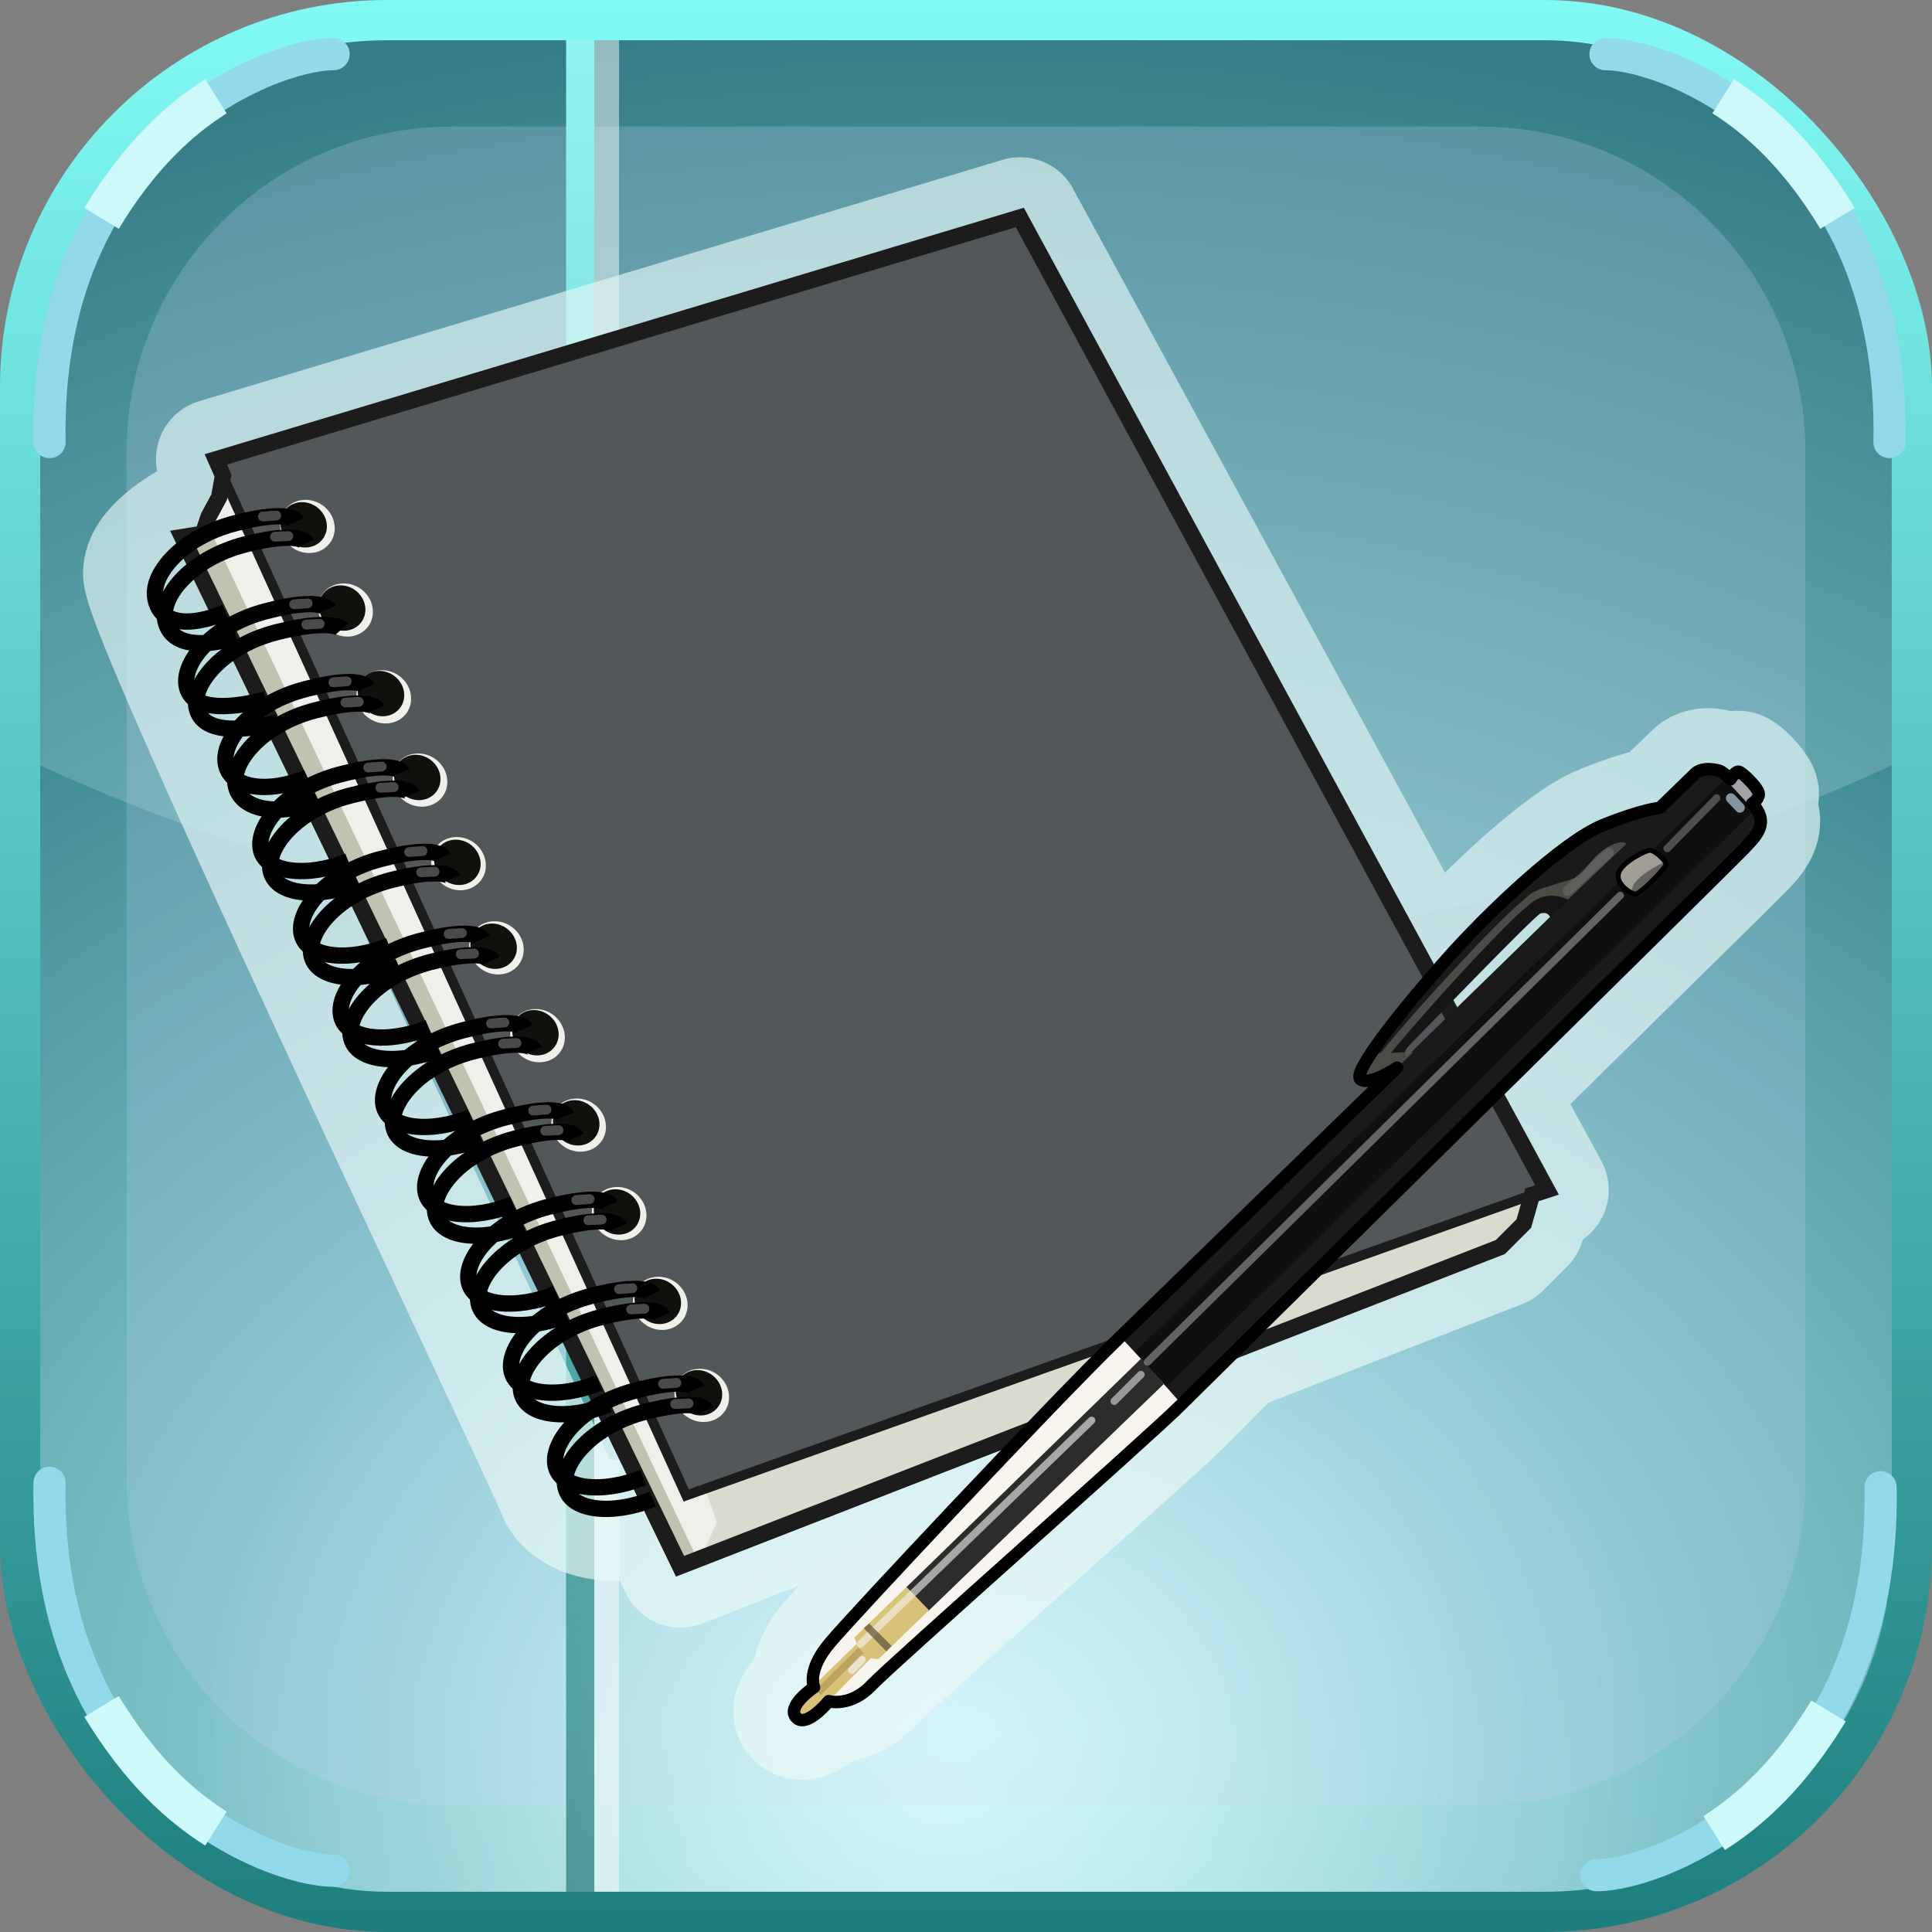 <?xml version="1.0" encoding="UTF-8" standalone="no"?>
<!-- Created with Inkscape (http://www.inkscape.org/) -->

<svg
   xmlns:dc="http://purl.org/dc/elements/1.1/"
   xmlns:cc="http://creativecommons.org/ns#"
   xmlns:rdf="http://www.w3.org/1999/02/22-rdf-syntax-ns#"
   xmlns:svg="http://www.w3.org/2000/svg"
   xmlns="http://www.w3.org/2000/svg"
   xmlns:xlink="http://www.w3.org/1999/xlink"
   xmlns:sodipodi="http://sodipodi.sourceforge.net/DTD/sodipodi-0.dtd"
   xmlns:inkscape="http://www.inkscape.org/namespaces/inkscape"
   version="1.0"
   width="100%"
   height="100%"
   viewBox="0 0 48 48"
   id="ontology"
   inkscape:version="0.91 r13725"
   sodipodi:docname="icon.svg">
  <rect x="0" y="0" width="48" height="48" fill="#808080" stroke="none"/>
  <sodipodi:namedview
     pagecolor="#ffffff"
     bordercolor="#666666"
     borderopacity="1"
     objecttolerance="10"
     gridtolerance="10"
     guidetolerance="10"
     inkscape:pageopacity="0"
     inkscape:pageshadow="2"
     inkscape:window-width="863"
     inkscape:window-height="698"
     id="namedview118"
     showgrid="false"
     inkscape:zoom="3.126026"
     inkscape:cx="24.764596"
     inkscape:cy="27.837888"
     inkscape:window-x="0"
     inkscape:window-y="0"
     inkscape:window-maximized="0"
     inkscape:current-layer="ontology" />
  <defs
     id="defs2385">
    <linearGradient
       id="lg5044">
      <stop
         id="s5046"
         style="stop-color:#c5fbed;stop-opacity:1"
         offset="0" />
      <stop
         id="s5048"
         style="stop-color:#6feee1;stop-opacity:0"
         offset="1" />
    </linearGradient>
    <linearGradient
       id="lg3220">
      <stop
         id="s3222"
         style="stop-color:#b9f6f9;stop-opacity:1"
         offset="0" />
      <stop
         id="s3224"
         style="stop-color:#0c5e68;stop-opacity:1"
         offset="1" />
    </linearGradient>
    <linearGradient
       id="lg3210">
      <stop
         id="s3212"
         style="stop-color:#1e7e7e;stop-opacity:1"
         offset="0" />
      <stop
         id="s3214"
         style="stop-color:#82faf4;stop-opacity:1"
         offset="1" />
    </linearGradient>
    <linearGradient
       x1="24"
       y1="48"
       x2="24"
       y2="0"
       id="lg3496"
       xlink:href="#lg3210"
       gradientUnits="userSpaceOnUse" />
    <radialGradient
       cx="24"
       cy="43.22"
       r="23.5"
       fx="24"
       fy="43.22"
       id="rg3597"
       xlink:href="#lg3220"
       gradientUnits="userSpaceOnUse"
       gradientTransform="matrix(2.35,0,0,1.81,-32.43,-35.37)" />
    <radialGradient
       cx="23.99"
       cy="28.61"
       r="23.5"
       fx="23.99"
       fy="28.61"
       id="rg5040"
       xlink:href="#lg5044"
       gradientUnits="userSpaceOnUse"
       gradientTransform="matrix(1.58,4.67e-8,-4.73e-8,1.6,-22.68,-33.34)" />
    <radialGradient
       inkscape:collect="always"
       xlink:href="#linearGradient4249"
       id="radialGradient4244"
       cx="23.025"
       cy="45.161"
       fx="23.025"
       fy="45.161"
       r="18.294"
       gradientUnits="userSpaceOnUse" />
    <linearGradient
       id="linearGradient4249">
      <stop
         offset="0"
         style="stop-color:#ffffff;stop-opacity:0.591"
         id="stop4251" />
      <stop
         offset="1"
         style="stop-color:#ffffff;stop-opacity:0"
         id="stop4253" />
    </linearGradient>
    <linearGradient
       inkscape:collect="always"
       xlink:href="#lg3210"
       id="linearGradient4177"
       x1="14.065"
       y1="45.81"
       x2="14.065"
       y2="0.152"
       gradientUnits="userSpaceOnUse" />
    <linearGradient
       id="linearGradient3210">
      <stop
         id="stop3212"
         style="stop-color:#1e327e;stop-opacity:1"
         offset="0" />
      <stop
         id="stop3214"
         style="stop-color:#82c2fa;stop-opacity:1"
         offset="1" />
    </linearGradient>
  </defs>
  <path
     d="M 9.62,0.5 C 4.56,0.5 0.5,4.56 0.5,9.62 l 0,28.75 c 0,5.06 4.06,9.13 9.12,9.13 l 28.75,0 c 5.06,0 9.13,-4.07 9.13,-9.13 l 0,-28.75 C 47.5,4.56 43.43,0.5 38.37,0.5 l -28.75,0 z"
     id="r3218"
     style="fill:url(#rg3597)" />
  <path
     style="display:inline;overflow:visible;visibility:visible;fill:#b9ceee;fill-opacity:0.233;fill-rule:nonzero;stroke:none;stroke-width:1;stroke-linecap:butt;stroke-linejoin:round;stroke-miterlimit:4;stroke-dasharray:none;stroke-dashoffset:0;stroke-opacity:1;marker:none;enable-background:accumulate"
     id="path3418"
     d="m 11.242,3.144 c -4.489,0 -8.098,3.609 -8.098,8.098 l 0,25.515 c 0,4.489 3.609,8.098 8.098,8.098 l 25.515,0 c 4.489,0 8.098,-3.609 8.098,-8.098 l 0,-25.515 c 0,-4.489 -3.609,-8.098 -8.098,-8.098 l -25.515,0 z"
     inkscape:connector-curvature="0" />
  <path
     inkscape:connector-curvature="0"
     id="path4169"
     d="m 14.93,0.444 0,47.11"
     style="fill:none;fill-rule:evenodd;stroke:#fbfefe;stroke-width:0.9;stroke-linecap:butt;stroke-linejoin:miter;stroke-miterlimit:4;stroke-dasharray:none;stroke-opacity:0.497" />
  <path
     style="fill:none;fill-rule:evenodd;stroke:url(#linearGradient4177);stroke-width:0.7;stroke-linecap:butt;stroke-linejoin:miter;stroke-miterlimit:4;stroke-dasharray:none;stroke-opacity:1"
     d="m 14.415,0.444 0,47.11"
     id="path3367"
     inkscape:connector-curvature="0" />
  <path
     inkscape:connector-curvature="0"
     style="color:#000000;clip-rule:nonzero;display:inline;overflow:visible;visibility:visible;opacity:0.708;isolation:auto;mix-blend-mode:normal;color-interpolation:sRGB;color-interpolation-filters:linearRGB;solid-color:#000000;solid-opacity:1;fill:url(#radialGradient4244);fill-opacity:1;fill-rule:evenodd;stroke:none;stroke-width:1;stroke-linecap:butt;stroke-linejoin:round;stroke-miterlimit:4;stroke-dasharray:none;stroke-dashoffset:0;stroke-opacity:1;marker:none;marker-start:none;marker-mid:none;marker-end:none;color-rendering:auto;image-rendering:auto;shape-rendering:auto;text-rendering:auto;enable-background:accumulate"
     d="M 23.025,26.867 A 18.294,18.294 0 0 0 4.73,45.162 18.294,18.294 0 0 0 4.764,46.098 C 6.17,46.982 7.833,47.5 9.625,47.5 L 38.375,47.5 c 0.994,0 1.948,-0.162 2.842,-0.453 A 18.294,18.294 0 0 0 41.318,45.162 18.294,18.294 0 0 0 23.025,26.867 Z"
     id="path4236" />
  <path
     d="m 25.344,5.406 -19.969,6 L 5.531,11.812 5.438,12.344 5.25,12.688 c -0.831,0.399 -1.688,0.97 -1.688,1.562 0,1.119 10.078,22.171 10.281,22.781 0.142,0.425 0.916,1.05 2.406,0.562 l 0.656,1.344 8.562,-3.344 c -2.015,2.103 -4.437,4.704 -4.844,5.188 -0.599,0.698 -0.406,1.125 -0.406,1.125 0,0 -0.703,0.472 -0.438,0.75 0.253,0.266 0.812,-0.406 0.812,-0.406 0,0 0.531,0.156 1.062,-0.406 0.525,-0.55 6.946,-6.19 7.688,-6.938 0.072,-0.072 1.065,-1.068 1.344,-1.344 L 37.281,31 37.875,30.406 l 0.219,-0.719 0.375,-0.125 -1.312,-2.406 c 2.916,-2.877 6.072,-5.97 6.156,-6.062 0.191,-0.21 0.388,-0.403 0.406,-0.656 0.025,-0.253 -0.188,-0.469 -0.188,-0.469 0,0 0.199,-0.133 0.156,-0.281 -0.043,-0.148 -0.42,-0.531 -0.5,-0.531 -0.086,0 -0.219,0.219 -0.219,0.219 0,0 -0.114,-0.157 -0.219,-0.219 -0.056,-0.037 -0.183,-0.056 -0.312,-0.062 -0.13,0 -0.263,0.039 -0.344,0.125 l -0.875,0.844 c 0,0 -0.412,0.036 -1.406,0.438 -1.001,0.402 -2.88,2.188 -3.875,3.312 -0.114,0.128 -0.223,0.298 -0.344,0.438 l -10.25,-18.844 z"
     id="stroke01-1"
     style="color:#000000;fill:none;stroke:#ecf9f8;stroke-width:3;stroke-linejoin:round;stroke-opacity:0.657" />
  <path
     d="M 9.62,0.5 C 4.56,0.5 0.5,4.56 0.5,9.62 l 0,9.16 c 6.49,3.11 14.65,4.97 23.5,4.97 8.84,0 17,-1.86 23.5,-4.97 l 0,-9.16 C 47.5,4.56 43.43,0.5 38.37,0.5 l -28.75,0 z"
     id="p3228"
     style="fill:#caeef2;fill-opacity:0.22;fill-rule:evenodd" />
  <rect
     width="47"
     height="47"
     ry="9.12"
     x="0.5"
     y="0.5"
     id="r2393"
     style="fill:none;stroke:url(#lg3496);stroke-linejoin:round" />
  <g
     transform="matrix(0.811,0,0,0.811,1.77,1.989)"
     id="g4464">
    <g
       id="sketchbook01">
      <path
         d="M 44.8,33.99 44.49,35.02 43.77,35.74 18.64,45.52 3.39,14 4.01,13.9 4.22,13.39 4.53,12.77 4.73,11.74 44.8,33.99 z"
         id="p3997"
         style="fill:#f0f0eb;fill-rule:evenodd" />
      <path
         d="m 41.37,32.09 -22.44,9.72 0.85,2.37 -0.5,1.1 24.5,-9.53 0.72,-0.72 0.31,-1.03 -3.44,-1.91 z"
         id="p4005"
         style="fill:#cfcfbf;fill-opacity:0.63;fill-rule:evenodd" />
      <path
         d="M 4.42,11.63 18.84,43.36 45.21,33.99 29.04,4.22 4.42,11.63 z"
         id="p3225"
         style="fill:#52575a;fill-rule:evenodd" />
      <path
         d="M 4.15,13.56 4.03,13.9 3.4,14 18.65,45.53 19.18,45.31 4.15,13.56 z"
         id="p4008"
         style="fill:#a9a98d;fill-opacity:0.63;fill-rule:evenodd" />
      <path
         d="m 8.07,13.68 c 0.03,0.45 -0.32,0.81 -0.78,0.81 -0.46,0 -0.86,-0.36 -0.89,-0.81 -0.03,-0.46 0.31,-0.82 0.78,-0.82 0.46,0 0.86,0.36 0.89,0.82 l 0,0 z"
         id="p4011"
         style="fill:#f0f0eb" />
      <path
         d="M 9.24,16.24 C 9.27,16.69 8.92,17.05 8.46,17.05 8,17.05 7.6,16.69 7.57,16.24 7.54,15.78 7.88,15.42 8.35,15.42 c 0.46,0 0.86,0.36 0.89,0.82 l 0,0 z"
         id="p4013"
         style="fill:#f0f0eb" />
      <path
         d="m 10.41,18.9 c 0.03,0.45 -0.32,0.81 -0.78,0.81 -0.46,0 -0.86,-0.36 -0.89,-0.81 -0.03,-0.46 0.31,-0.82 0.78,-0.82 0.46,0 0.86,0.36 0.89,0.82 l 0,0 z"
         id="p4015"
         style="fill:#f0f0eb" />
      <path
         d="m 11.52,21.45 c 0.03,0.45 -0.32,0.81 -0.78,0.81 -0.46,0 -0.86,-0.36 -0.89,-0.81 -0.03,-0.46 0.31,-0.82 0.78,-0.82 0.46,0 0.86,0.36 0.89,0.82 l 0,0 z"
         id="p4017"
         style="fill:#f0f0eb" />
      <path
         d="m 12.7,24.01 c 0.03,0.45 -0.32,0.81 -0.78,0.81 -0.46,0 -0.86,-0.36 -0.89,-0.81 -0.03,-0.46 0.31,-0.82 0.78,-0.82 0.46,0 0.86,0.36 0.89,0.82 l 0,0 z"
         id="p4019"
         style="fill:#f0f0eb" />
      <path
         d="m 13.86,26.59 c 0.03,0.45 -0.32,0.81 -0.78,0.81 -0.46,0 -0.86,-0.36 -0.89,-0.81 -0.03,-0.46 0.31,-0.82 0.78,-0.82 0.46,0 0.86,0.36 0.89,0.82 l 0,0 z"
         id="p4021"
         style="fill:#f0f0eb" />
      <path
         d="m 15.12,29.28 c 0.03,0.45 -0.32,0.81 -0.78,0.81 -0.46,0 -0.86,-0.36 -0.89,-0.81 -0.03,-0.46 0.31,-0.82 0.78,-0.82 0.46,0 0.86,0.36 0.89,0.82 l 0,0 z"
         id="p4023"
         style="fill:#f0f0eb" />
      <path
         d="m 16.38,32.02 c 0.03,0.45 -0.32,0.81 -0.78,0.81 -0.46,0 -0.86,-0.36 -0.89,-0.81 -0.03,-0.46 0.31,-0.82 0.78,-0.82 0.46,0 0.86,0.36 0.89,0.82 l 0,0 z"
         id="p4025"
         style="fill:#f0f0eb" />
      <path
         d="m 17.62,34.73 c 0.03,0.45 -0.32,0.81 -0.78,0.81 -0.46,0 -0.86,-0.36 -0.89,-0.81 -0.03,-0.46 0.31,-0.82 0.78,-0.82 0.46,0 0.86,0.36 0.89,0.82 l 0,0 z"
         id="p4027"
         style="fill:#f0f0eb" />
      <path
         d="m 18.88,37.48 c 0.03,0.45 -0.32,0.81 -0.78,0.81 -0.46,0 -0.86,-0.36 -0.89,-0.81 -0.03,-0.46 0.31,-0.82 0.78,-0.82 0.46,0 0.86,0.36 0.89,0.82 l 0,0 z"
         id="p4029"
         style="fill:#f0f0eb" />
      <path
         d="m 20.15,40.3 c 0.03,0.45 -0.32,0.81 -0.78,0.81 -0.46,0 -0.86,-0.36 -0.89,-0.81 -0.03,-0.46 0.31,-0.82 0.78,-0.82 0.46,0 0.86,0.36 0.89,0.82 l 0,0 z"
         id="p4031"
         style="fill:#f0f0eb" />
      <path
         d="m 7.83,13.62 c 0.03,0.39 -0.27,0.7 -0.66,0.7 -0.39,0 -0.73,-0.31 -0.76,-0.7 -0.03,-0.38 0.27,-0.69 0.66,-0.69 0.39,0 0.73,0.31 0.76,0.69 l 0,0 z"
         id="p4033"
         style="fill:#10100c" />
      <path
         d="m 9.01,16.17 c 0.03,0.39 -0.27,0.7 -0.66,0.7 -0.39,0 -0.73,-0.31 -0.76,-0.7 -0.03,-0.38 0.27,-0.69 0.66,-0.69 0.39,0 0.73,0.31 0.76,0.69 l 0,0 z"
         id="p4035"
         style="fill:#10100c" />
      <path
         d="m 10.2,18.79 c 0.03,0.39 -0.27,0.7 -0.66,0.7 -0.39,0 -0.73,-0.31 -0.76,-0.7 -0.03,-0.38 0.27,-0.69 0.66,-0.69 0.39,0 0.73,0.31 0.76,0.69 l 0,0 z"
         id="p4037"
         style="fill:#10100c" />
      <path
         d="m 11.31,21.36 c 0.03,0.39 -0.27,0.7 -0.66,0.7 -0.39,0 -0.73,-0.31 -0.76,-0.7 -0.03,-0.38 0.27,-0.69 0.66,-0.69 0.39,0 0.73,0.31 0.76,0.69 l 0,0 z"
         id="p4039"
         style="fill:#10100c" />
      <path
         d="m 12.54,23.96 c 0.03,0.39 -0.27,0.7 -0.66,0.7 -0.39,0 -0.73,-0.31 -0.76,-0.7 -0.03,-0.38 0.27,-0.69 0.66,-0.69 0.39,0 0.73,0.31 0.76,0.69 l 0,0 z"
         id="p4041"
         style="fill:#10100c" />
      <path
         d="m 13.65,26.53 c 0.03,0.39 -0.27,0.7 -0.66,0.7 -0.39,0 -0.73,-0.31 -0.76,-0.7 -0.03,-0.38 0.27,-0.69 0.66,-0.69 0.39,0 0.73,0.31 0.76,0.69 l 0,0 z"
         id="p4043"
         style="fill:#10100c" />
      <path
         d="m 14.93,29.18 c 0.03,0.39 -0.27,0.7 -0.66,0.7 -0.39,0 -0.73,-0.31 -0.76,-0.7 -0.03,-0.38 0.27,-0.69 0.66,-0.69 0.39,0 0.73,0.31 0.76,0.69 l 0,0 z"
         id="p4045"
         style="fill:#10100c" />
      <path
         d="m 16.18,31.94 c 0.03,0.39 -0.27,0.7 -0.66,0.7 -0.39,0 -0.73,-0.31 -0.76,-0.7 -0.03,-0.38 0.27,-0.69 0.66,-0.69 0.39,0 0.73,0.31 0.76,0.69 l 0,0 z"
         id="p4047"
         style="fill:#10100c" />
      <path
         d="m 17.43,34.67 c 0.03,0.39 -0.27,0.7 -0.66,0.7 -0.39,0 -0.73,-0.31 -0.76,-0.7 -0.03,-0.38 0.27,-0.69 0.66,-0.69 0.39,0 0.73,0.31 0.76,0.69 l 0,0 z"
         id="p4049"
         style="fill:#10100c" />
      <path
         d="m 18.68,37.41 c 0.03,0.39 -0.27,0.7 -0.66,0.7 -0.39,0 -0.73,-0.31 -0.76,-0.7 -0.03,-0.38 0.27,-0.69 0.66,-0.69 0.39,0 0.73,0.31 0.76,0.69 l 0,0 z"
         id="p4051"
         style="fill:#10100c" />
      <path
         d="m 19.94,40.21 c 0.03,0.39 -0.27,0.7 -0.66,0.7 -0.39,0 -0.73,-0.31 -0.76,-0.7 -0.03,-0.38 0.27,-0.69 0.66,-0.69 0.39,0 0.73,0.31 0.76,0.69 l 0,0 z"
         id="p4053"
         style="fill:#10100c" />
      <path
         d="M 4.42,11.63 18.84,43.36 45.21,33.99 29.04,4.22 4.42,11.63 z"
         id="p4085"
         style="fill:none;stroke:#1c1c1c;stroke-width:0.3" />
      <path
         d="M 29.06,4.21 4.43,11.62 4.65,12.12 4.53,12.78 4.21,13.37 4.03,13.9 3.4,14 18.65,45.53 43.78,35.75 44.5,35.03 44.75,34.15 45.21,34 29.06,4.21 z"
         id="stroke01"
         style="fill:none;stroke:#1c1c1c;stroke-width:0.5" />
      <path
         d="M 4.73,16.31 C 3.51,16.81 2.68,16.63 2.57,15.83 2.47,15.11 3.4,14 5.01,13.58 6.73,13.13 6.9,13.52 6.9,13.52"
         id="stroke02"
         style="fill:none;stroke:#000000;stroke-width:0.5" />
      <path
         d="M 5.06,17.07 C 3.88,17.42 2.98,17.29 2.87,16.48 2.77,15.77 3.7,14.65 5.31,14.23 7.03,13.79 7.2,14.18 7.2,14.18"
         id="stroke03"
         style="fill:none;stroke:#000000;stroke-width:0.5" />
      <path
         d="M 5.87,13.37 6.28,13.34"
         id="p4108"
         style="fill:none;stroke:#efefef;stroke-width:0.3;stroke-linecap:round;stroke-opacity:0.31" />
      <path
         d="M 6.24,13.99 6.65,13.97"
         id="p4110"
         style="fill:none;stroke:#efefef;stroke-width:0.3;stroke-linecap:round;stroke-opacity:0.31" />
      <path
         d="M 5.96,18.98 C 4.78,19.28 3.64,19.32 3.53,18.52 3.43,17.8 4.36,16.69 5.97,16.27 7.69,15.82 7.86,16.21 7.86,16.21"
         id="stroke04"
         style="fill:none;stroke:#000000;stroke-width:0.5" />
      <path
         d="M 6.32,19.68 C 5.06,20 3.94,19.98 3.83,19.17 c -0.1,-0.71 0.83,-1.83 2.44,-2.25 1.72,-0.44 2.02,-0.1 2.02,-0.1"
         id="stroke05"
         style="fill:none;stroke:#000000;stroke-width:0.5" />
      <path
         d="M 6.83,16.06 7.24,16.03"
         id="p4118"
         style="fill:none;stroke:#efefef;stroke-width:0.3;stroke-linecap:round;stroke-opacity:0.31" />
      <path
         d="M 7.2,16.68 7.61,16.66"
         id="p4120"
         style="fill:none;stroke:#efefef;stroke-width:0.3;stroke-linecap:round;stroke-opacity:0.31" />
      <path
         d="M 7.23,21.37 C 6.01,21.87 4.84,21.71 4.73,20.91 4.63,20.19 5.56,19.08 7.17,18.66 8.89,18.21 9.06,18.6 9.06,18.6"
         id="stroke06"
         style="fill:none;stroke:#000000;stroke-width:0.5" />
      <path
         d="M 7.55,22.08 C 6.33,22.58 5.14,22.37 5.03,21.56 4.93,20.85 5.86,19.73 7.47,19.31 9.19,18.87 9.36,19.26 9.36,19.26"
         id="stroke07"
         style="fill:none;stroke:#000000;stroke-width:0.5" />
      <path
         d="M 8.03,18.45 8.44,18.42"
         id="p4133"
         style="fill:none;stroke:#efefef;stroke-width:0.3;stroke-linecap:round;stroke-opacity:0.31" />
      <path
         d="M 8.4,19.07 8.81,19.05"
         id="p4135"
         style="fill:none;stroke:#efefef;stroke-width:0.3;stroke-linecap:round;stroke-opacity:0.31" />
      <path
         d="M 8.49,23.93 C 7.27,24.43 5.91,24.32 5.8,23.52 5.7,22.8 6.63,21.69 8.24,21.27 c 1.72,-0.45 1.89,-0.06 1.89,-0.06"
         id="stroke08"
         style="fill:none;stroke:#000000;stroke-width:0.5" />
      <path
         d="M 8.79,24.59 C 7.57,25.09 6.21,24.98 6.1,24.17 6,23.46 6.93,22.34 8.54,21.92 c 1.72,-0.44 1.89,-0.05 1.89,-0.05"
         id="stroke09"
         style="fill:none;stroke:#000000;stroke-width:0.5" />
      <path
         d="M 9.1,21.06 9.51,21.03"
         id="p4143"
         style="fill:none;stroke:#efefef;stroke-width:0.3;stroke-linecap:round;stroke-opacity:0.31" />
      <path
         d="M 9.47,21.68 9.88,21.66"
         id="p4145"
         style="fill:none;stroke:#efefef;stroke-width:0.3;stroke-linecap:round;stroke-opacity:0.31" />
      <path
         d="m 9.74,26.52 c -1.22,0.5 -2.58,0.39 -2.69,-0.41 -0.1,-0.72 0.83,-1.83 2.44,-2.25 1.72,-0.45 1.89,-0.06 1.89,-0.06"
         id="stroke10"
         style="fill:none;stroke:#000000;stroke-width:0.5" />
      <path
         d="m 10.04,27.18 c -1.22,0.5 -2.58,0.39 -2.69,-0.42 -0.1,-0.71 0.83,-1.83 2.44,-2.25 1.72,-0.44 1.89,-0.05 1.89,-0.05"
         id="stroke11"
         style="fill:none;stroke:#000000;stroke-width:0.5" />
      <path
         d="m 10.35,23.65 0.41,-0.03"
         id="p4153"
         style="fill:none;stroke:#efefef;stroke-width:0.3;stroke-linecap:round;stroke-opacity:0.31" />
      <path
         d="m 10.72,24.27 0.41,-0.02"
         id="p4155"
         style="fill:none;stroke:#efefef;stroke-width:0.3;stroke-linecap:round;stroke-opacity:0.31" />
      <path
         d="m 10.95,29.03 c -1.22,0.5 -2.58,0.39 -2.69,-0.41 -0.1,-0.72 0.83,-1.83 2.44,-2.25 1.72,-0.45 1.89,-0.06 1.89,-0.06"
         id="stroke12"
         style="fill:none;stroke:#000000;stroke-width:0.5" />
      <path
         d="m 11.25,29.69 c -1.22,0.5 -2.58,0.39 -2.69,-0.42 -0.1,-0.71 0.83,-1.83 2.44,-2.25 1.72,-0.44 1.89,-0.05 1.89,-0.05"
         id="stroke13"
         style="fill:none;stroke:#000000;stroke-width:0.5" />
      <path
         d="m 11.56,26.16 0.41,-0.03"
         id="p4163"
         style="fill:none;stroke:#efefef;stroke-width:0.3;stroke-linecap:round;stroke-opacity:0.31" />
      <path
         d="m 11.93,26.78 0.41,-0.02"
         id="p4165"
         style="fill:none;stroke:#efefef;stroke-width:0.3;stroke-linecap:round;stroke-opacity:0.31" />
      <path
         d="m 12.25,31.77 c -1.22,0.5 -2.58,0.39 -2.69,-0.41 -0.1,-0.72 0.83,-1.83 2.44,-2.25 1.72,-0.45 1.89,-0.06 1.89,-0.06"
         id="stroke14"
         style="fill:none;stroke:#000000;stroke-width:0.5" />
      <path
         d="m 12.55,32.43 c -1.22,0.5 -2.58,0.39 -2.69,-0.42 -0.1,-0.71 0.83,-1.83 2.44,-2.25 1.72,-0.44 1.89,-0.05 1.89,-0.05"
         id="stroke15"
         style="fill:none;stroke:#000000;stroke-width:0.5" />
      <path
         d="m 12.86,28.9 0.41,-0.03"
         id="p4173"
         style="fill:none;stroke:#efefef;stroke-width:0.3;stroke-linecap:round;stroke-opacity:0.31" />
      <path
         d="M 13.23,29.52 13.64,29.5"
         id="p4175"
         style="fill:none;stroke:#efefef;stroke-width:0.3;stroke-linecap:round;stroke-opacity:0.31" />
      <path
         d="m 13.54,34.44 c -1.22,0.5 -2.58,0.39 -2.69,-0.41 -0.1,-0.72 0.83,-1.83 2.44,-2.25 1.72,-0.45 1.89,-0.06 1.89,-0.06"
         id="stroke16"
         style="fill:none;stroke:#000000;stroke-width:0.5" />
      <path
         d="m 13.84,35.1 c -1.22,0.5 -2.58,0.39 -2.69,-0.42 -0.1,-0.71 0.83,-1.83 2.44,-2.25 1.72,-0.44 1.89,-0.05 1.89,-0.05"
         id="stroke17"
         style="fill:none;stroke:#000000;stroke-width:0.5" />
      <path
         d="m 14.15,31.57 0.41,-0.03"
         id="p4183"
         style="fill:none;stroke:#efefef;stroke-width:0.3;stroke-linecap:round;stroke-opacity:0.31" />
      <path
         d="m 14.52,32.19 0.41,-0.02"
         id="p4185"
         style="fill:none;stroke:#efefef;stroke-width:0.3;stroke-linecap:round;stroke-opacity:0.31" />
      <path
         d="m 14.86,37.18 c -1.22,0.5 -2.58,0.39 -2.69,-0.41 -0.1,-0.72 0.83,-1.83 2.44,-2.25 1.72,-0.45 1.89,-0.06 1.89,-0.06"
         id="stroke18"
         style="fill:none;stroke:#000000;stroke-width:0.5" />
      <path
         d="m 15.16,37.84 c -1.22,0.5 -2.58,0.39 -2.69,-0.42 -0.1,-0.71 0.83,-1.83 2.44,-2.25 1.72,-0.44 1.89,-0.05 1.89,-0.05"
         id="stroke19"
         style="fill:none;stroke:#000000;stroke-width:0.5" />
      <path
         d="m 15.47,34.31 0.41,-0.03"
         id="p4193"
         style="fill:none;stroke:#efefef;stroke-width:0.3;stroke-linecap:round;stroke-opacity:0.31" />
      <path
         d="m 15.84,34.93 0.41,-0.02"
         id="p4195"
         style="fill:none;stroke:#efefef;stroke-width:0.3;stroke-linecap:round;stroke-opacity:0.31" />
      <path
         d="m 16.17,39.91 c -1.22,0.5 -2.58,0.39 -2.69,-0.41 -0.1,-0.72 0.83,-1.83 2.44,-2.25 1.72,-0.45 1.89,-0.06 1.89,-0.06"
         id="stroke20"
         style="fill:none;stroke:#000000;stroke-width:0.5" />
      <path
         d="m 16.47,40.57 c -1.22,0.5 -2.58,0.39 -2.69,-0.42 -0.1,-0.71 0.83,-1.83 2.44,-2.25 1.72,-0.44 1.89,-0.05 1.89,-0.05"
         id="stroke21"
         style="fill:none;stroke:#000000;stroke-width:0.5" />
      <path
         d="m 16.78,37.04 0.41,-0.03"
         id="p4203"
         style="fill:none;stroke:#efefef;stroke-width:0.3;stroke-linecap:round;stroke-opacity:0.31" />
      <path
         d="m 17.15,37.66 0.41,-0.02"
         id="p4205"
         style="fill:none;stroke:#efefef;stroke-width:0.3;stroke-linecap:round;stroke-opacity:0.31" />
      <path
         d="m 17.52,42.81 c -1.22,0.5 -2.58,0.39 -2.69,-0.41 -0.1,-0.72 0.83,-1.83 2.44,-2.25 1.72,-0.45 1.89,-0.06 1.89,-0.06"
         id="stroke22"
         style="fill:none;stroke:#000000;stroke-width:0.5" />
      <path
         d="m 17.82,43.47 c -1.22,0.5 -2.58,0.39 -2.69,-0.42 -0.1,-0.71 0.83,-1.83 2.44,-2.25 1.72,-0.44 1.89,-0.05 1.89,-0.05"
         id="stroke23"
         style="fill:none;stroke:#000000;stroke-width:0.5" />
      <path
         d="m 18.13,39.94 0.41,-0.03"
         id="p4092"
         style="fill:none;stroke:#efefef;stroke-width:0.3;stroke-linecap:round;stroke-opacity:0.31" />
      <path
         d="m 18.5,40.56 0.41,-0.02"
         id="p4094"
         style="fill:none;stroke:#efefef;stroke-width:0.3;stroke-linecap:round;stroke-opacity:0.31" />
    </g>
  </g>
  <g
     transform="matrix(0.618,0,0,0.618,16.615,15.772)"
     id="pen02">
    <path
       d="m 41.81,5.4 c -0.21,0 -0.43,0.05 -0.56,0.19 -0.28,0.27 -1.41,1.37 -1.41,1.37 0,0 -0.67,0.04 -2.28,0.69 -1.62,0.65 -4.67,3.56 -6.28,5.38 -1.62,1.82 -3.85,4.57 -3.47,4.84 0.38,0.27 1.47,-0.47 1.47,-0.47 0,0 -8.64,8.4 -11.25,10.94 C 15.42,30.88 7.46,39.36 6.5,40.5 c -0.97,1.13 -0.66,1.81 -0.66,1.81 0,0 -1.14,0.77 -0.71,1.22 0.41,0.43 1.3,-0.66 1.3,-0.66 0,0 0.87,0.26 1.73,-0.65 0.85,-0.89 11.23,-10.05 12.43,-11.26 1.2,-1.2 22.31,-22 22.62,-22.34 0.31,-0.34 0.66,-0.65 0.69,-1.06 0.04,-0.41 -0.34,-0.78 -0.34,-0.78 0,0 0.32,-0.2 0.25,-0.44 C 43.74,6.1 43.13,5.5 43,5.5 c -0.14,0 -0.32,0.31 -0.32,0.31 0,0 -0.2,-0.21 -0.37,-0.31 -0.09,-0.06 -0.29,-0.09 -0.5,-0.1 z m -6.6,5.78 c 0.16,0.02 0.22,0.16 0.22,0.16 L 29.62,17 c -0.1,-0.11 -0.05,-0.3 0.19,-0.54 0.24,-0.24 4.94,-5.11 5.22,-5.25 0.06,-0.03 0.13,-0.03 0.18,-0.03 z"
       id="p2516"
       style="fill:#1a1a1a;fill-rule:evenodd" />
    <path
       d="M 42.53,5.75 18.34,29.21 19.51,30.73 43.63,7.06 42.53,5.75 z"
       id="p3477"
       style="fill-opacity:0.41;fill-rule:evenodd" />
    <path
       d="m 18.15,28.21 c -0.03,0.03 -0.09,0.1 -0.12,0.13 C 15.42,30.88 7.46,39.36 6.5,40.5 c -0.97,1.13 -0.66,1.81 -0.66,1.81 0,0 -1.15,0.77 -0.72,1.22 0.41,0.43 1.31,-0.66 1.31,-0.66 0,0 0.86,0.25 1.72,-0.66 C 9,41.32 19.39,32.17 20.59,30.96 c 0,0 0.03,-0.03 0.03,-0.03 -0.74,-0.84 -1.58,-1.77 -2.47,-2.72 z"
       id="p3474"
       style="fill:#f8f5ee;fill-rule:evenodd" />
    <path
       d="m 42.7,6.57 0.36,0.38"
       id="p3485"
       style="fill:none;stroke:#cee5f7;stroke-width:0.4;stroke-linecap:round;stroke-opacity:0.62" />
    <path
       d="M 43.66,6.65 42.76,5.67"
       id="p3483"
       style="fill:none;stroke:#f1f8ff;stroke-width:0.6;stroke-opacity:0.62" />
    <path
       d="m 19,29.09 -9.47,9.22 0.9,0.94 9.47,-9.13 C 19.68,29.87 19.23,29.34 19,29.09 z"
       id="p3498"
       style="fill:#2c2c2c;fill-rule:evenodd" />
    <path
       d="m 9.56,38.28 -2.1,2.03 0.1,0.25 -2.6,2.53 0.66,0.59 2.5,-2.53 0.31,0.03 2.03,-1.97 -0.9,-0.93 z"
       id="p3508"
       style="fill:#d8c277;fill-rule:evenodd" />
    <path
       d="M 7.71,40.57 17,31.58"
       id="p3511"
       style="fill:none;stroke:#f2f2ee;stroke-width:0.3;stroke-linecap:round;stroke-opacity:0.62" />
    <path
       d="m 17.91,30.81 1.07,-1.07"
       id="p3513"
       style="fill:none;stroke:#e1e1e1;stroke-width:0.3;stroke-linecap:round;stroke-opacity:0.6" />
    <path
       d="m 8.06,39.75 -0.22,0.18 0.91,0.94 0.21,-0.22 -0.9,-0.9 z"
       id="p3529"
       style="fill:#514632;fill-opacity:0.65;fill-rule:evenodd" />
    <path
       d="M 6.01,42.51 7.73,40.83"
       id="p3539"
       style="fill:none;stroke:#84642b;stroke-width:0.3;stroke-opacity:0.33" />
    <path
       d="M 7.36,41.62 7.77,41.2"
       id="p3542"
       style="fill:none;stroke:#f3f3f3;stroke-width:0.3;stroke-linecap:round;stroke-opacity:0.7" />
    <path
       d="M 40.14,8.59 42.13,6.56"
       id="p3546"
       style="fill:none;stroke:#f5f5f5;stroke-width:0.3;stroke-linecap:round;stroke-opacity:0.28" />
    <path
       d="m 19.25,29.23 19,-18.75"
       id="p3544"
       style="fill:none;stroke:#f5f5f5;stroke-width:0.3;stroke-linecap:round;stroke-opacity:0.37" />
    <path
       d="m 38.16,9.61 c -0.08,0.3 0.53,0.81 0.71,0.81 0.18,0 1.22,-1.04 1.22,-1.2 0,-0.15 -0.46,-0.56 -0.64,-0.56 -0.18,0 -0.81,0.31 -1.29,0.95 z"
       id="p3550"
       style="fill:#b8b4ab;fill-opacity:0.86;fill-rule:evenodd" />
    <path
       d="m 35.5,10.5 c -0.14,-0.01 -0.31,0.01 -0.47,0.06 -0.64,0.2 -5.85,5.86 -5.88,6.09 -0.02,0.23 0.2,0.16 0.25,0.56 l 0.22,-0.25 c -0.08,-0.1 -0.04,-0.27 0.19,-0.5 0.24,-0.24 4.94,-5.11 5.22,-5.25 0.06,-0.03 0.13,-0.03 0.18,-0.03 0.16,0.02 0.22,0.16 0.22,0.16 l 0.75,-0.65 c 0,0 -0.27,-0.17 -0.68,-0.19 z"
       id="p3553"
       style="fill:#0d0b0b;fill-opacity:0.31;fill-rule:evenodd" />
    <path
       d="m 38.31,8.34 c -0.14,0 -0.37,0.06 -0.69,0.28 -0.64,0.43 -0.77,0.98 -1.28,1.19 l -1.19,0.37 c -0.13,0.03 -0.26,0.12 -0.37,0.16 -0.13,0.04 -0.24,0.17 -0.41,0.31 -0.17,0.15 -0.38,0.33 -0.62,0.56 -0.49,0.47 -1.11,1.1 -1.75,1.79 -1.21,1.28 -2.51,2.74 -3.38,3.81 -0.15,0.01 -0.23,0.02 -0.37,0.03 -0.34,0.51 -0.57,0.94 -0.44,1.03 0.38,0.27 1.47,-0.47 1.47,-0.47 l 0.65,-0.62 c 0,0 -0.08,0 -0.09,0 L 29.62,17 c -0.05,-0.06 -0.06,-0.13 -0.03,-0.22 -0.04,0 -0.01,-0.01 -0.06,0 -0.09,0 -0.34,0.02 -0.5,0.03 0.86,-1.04 2.05,-2.38 3.18,-3.6 0.64,-0.68 1.24,-1.31 1.72,-1.78 0.24,-0.23 0.46,-0.42 0.63,-0.56 0.16,-0.14 0.29,-0.21 0.31,-0.22 0.45,-0.26 0.93,-0.17 1.28,-0.01 L 38.5,8.4 c 0,0 -0.06,-0.06 -0.19,-0.06 z m -9.03,9.06 c 0,0 -0.19,0.15 -0.19,0.16 l 0.09,-0.03 0.1,-0.13 z"
       id="p3556"
       style="fill:#a4a492;fill-opacity:0.37;fill-rule:evenodd" />
    <path
       d="M 36.14,10.29 37.79,8.76"
       id="p3579"
       style="fill:none;stroke:#e9e9e9;stroke-width:0.4;stroke-linecap:round;stroke-opacity:0.12" />
    <path
       d="m 38.19,9.56 c -0.16,0.45 0.5,0.86 0.68,0.86 0.18,0 1.22,-1.04 1.22,-1.2 0,-0.15 -0.46,-0.56 -0.64,-0.56 -0.18,0 -1.11,0.47 -1.26,0.9 z"
       id="p3582"
       style="fill:none;stroke:#000000;stroke-width:0.2" />
    <path
       d="m 40.06,9.12 c -1.06,0.5 -1.49,1.02 -1.28,1.28 0.02,0.01 0.07,0.03 0.09,0.03 0.18,0 1.22,-1.06 1.22,-1.22 0,-0.02 -0.02,-0.06 -0.03,-0.09 z"
       id="p3584"
       style="fill:#0d0d0b;fill-opacity:0.41;fill-rule:evenodd" />
    <path
       d="m 41.81,5.4 c -0.21,0 -0.43,0.05 -0.56,0.19 -0.28,0.27 -1.41,1.37 -1.41,1.37 0,0 -0.67,0.04 -2.28,0.69 -1.62,0.65 -4.67,3.56 -6.28,5.38 -1.62,1.82 -3.85,4.57 -3.47,4.84 0.38,0.27 1.47,-0.47 1.47,-0.47 0,0 -8.64,8.4 -11.25,10.94 C 15.42,30.88 7.46,39.36 6.5,40.5 c -0.97,1.13 -0.66,1.81 -0.66,1.81 0,0 -1.14,0.77 -0.71,1.22 0.41,0.43 1.3,-0.66 1.3,-0.66 0,0 0.87,0.26 1.73,-0.65 0.85,-0.89 11.23,-10.05 12.43,-11.26 1.2,-1.2 22.31,-22 22.62,-22.34 0.31,-0.34 0.66,-0.65 0.69,-1.06 0.04,-0.41 -0.34,-0.78 -0.34,-0.78 0,0 0.32,-0.2 0.25,-0.44 C 43.74,6.1 43.13,5.5 43,5.5 c -0.14,0 -0.32,0.31 -0.32,0.31 0,0 -0.2,-0.21 -0.37,-0.31 -0.09,-0.06 -0.29,-0.09 -0.5,-0.1 z"
       id="stroke01-0"
       style="fill:none;stroke:#000000;stroke-width:0.5;stroke-linejoin:round" />
  </g>
  <path
     style="fill:none;fill-rule:evenodd;stroke:#92d9e9;stroke-width:0.8;stroke-linecap:round;stroke-linejoin:miter;stroke-miterlimit:4;stroke-dasharray:none;stroke-opacity:1"
     d="M 1.231,10.983 C 1.087,3.57 6.657,1.345 8.288,1.345"
     id="path4220"
     inkscape:connector-curvature="0"
     sodipodi:nodetypes="cc" />
  <path
     style="fill:none;fill-rule:evenodd;stroke:#cef9fb;stroke-width:1;stroke-linecap:butt;stroke-linejoin:miter;stroke-miterlimit:4;stroke-dasharray:none;stroke-opacity:1"
     d="M 2.523,5.425 C 3.482,3.843 4.478,2.952 5.365,2.393"
     id="path4222"
     inkscape:connector-curvature="0"
     sodipodi:nodetypes="cc" />
  <path
     sodipodi:nodetypes="cc"
     inkscape:connector-curvature="0"
     id="path4224"
     d="M 46.945,10.983 C 47.089,3.57 41.519,1.345 39.888,1.345"
     style="fill:none;fill-rule:evenodd;stroke:#92d9e9;stroke-width:0.8;stroke-linecap:round;stroke-linejoin:miter;stroke-miterlimit:4;stroke-dasharray:none;stroke-opacity:1" />
  <path
     sodipodi:nodetypes="cc"
     inkscape:connector-curvature="0"
     id="path4226"
     d="M 45.653,5.425 C 44.694,3.843 43.698,2.952 42.811,2.393"
     style="fill:none;fill-rule:evenodd;stroke:#cef9fb;stroke-width:1;stroke-linecap:butt;stroke-linejoin:miter;stroke-miterlimit:4;stroke-dasharray:none;stroke-opacity:1" />
  <path
     sodipodi:nodetypes="cc"
     inkscape:connector-curvature="0"
     id="path4228"
     d="m 1.231,36.839 c -0.144,7.414 5.427,9.638 7.057,9.638"
     style="fill:none;fill-rule:evenodd;stroke:#92d9e9;stroke-width:0.8;stroke-linecap:round;stroke-linejoin:miter;stroke-miterlimit:4;stroke-dasharray:none;stroke-opacity:1" />
  <path
     sodipodi:nodetypes="cc"
     inkscape:connector-curvature="0"
     id="path4230"
     d="m 2.523,42.397 c 0.959,1.582 1.955,2.473 2.842,3.033"
     style="fill:none;fill-rule:evenodd;stroke:#cef9fb;stroke-width:1;stroke-linecap:butt;stroke-linejoin:miter;stroke-miterlimit:4;stroke-dasharray:none;stroke-opacity:1" />
  <path
     style="fill:none;fill-rule:evenodd;stroke:#92d9e9;stroke-width:0.8;stroke-linecap:round;stroke-linejoin:miter;stroke-miterlimit:4;stroke-dasharray:none;stroke-opacity:1"
     d="m 46.722,36.95 c 0.144,7.414 -5.427,9.638 -7.057,9.638"
     id="path4232"
     inkscape:connector-curvature="0"
     sodipodi:nodetypes="cc" />
  <path
     style="fill:none;fill-rule:evenodd;stroke:#cef9fb;stroke-width:1;stroke-linecap:butt;stroke-linejoin:miter;stroke-miterlimit:4;stroke-dasharray:none;stroke-opacity:1"
     d="m 45.43,42.508 c -0.959,1.582 -1.955,2.473 -2.842,3.033"
     id="path4234"
     inkscape:connector-curvature="0"
     sodipodi:nodetypes="cc" />
</svg>
